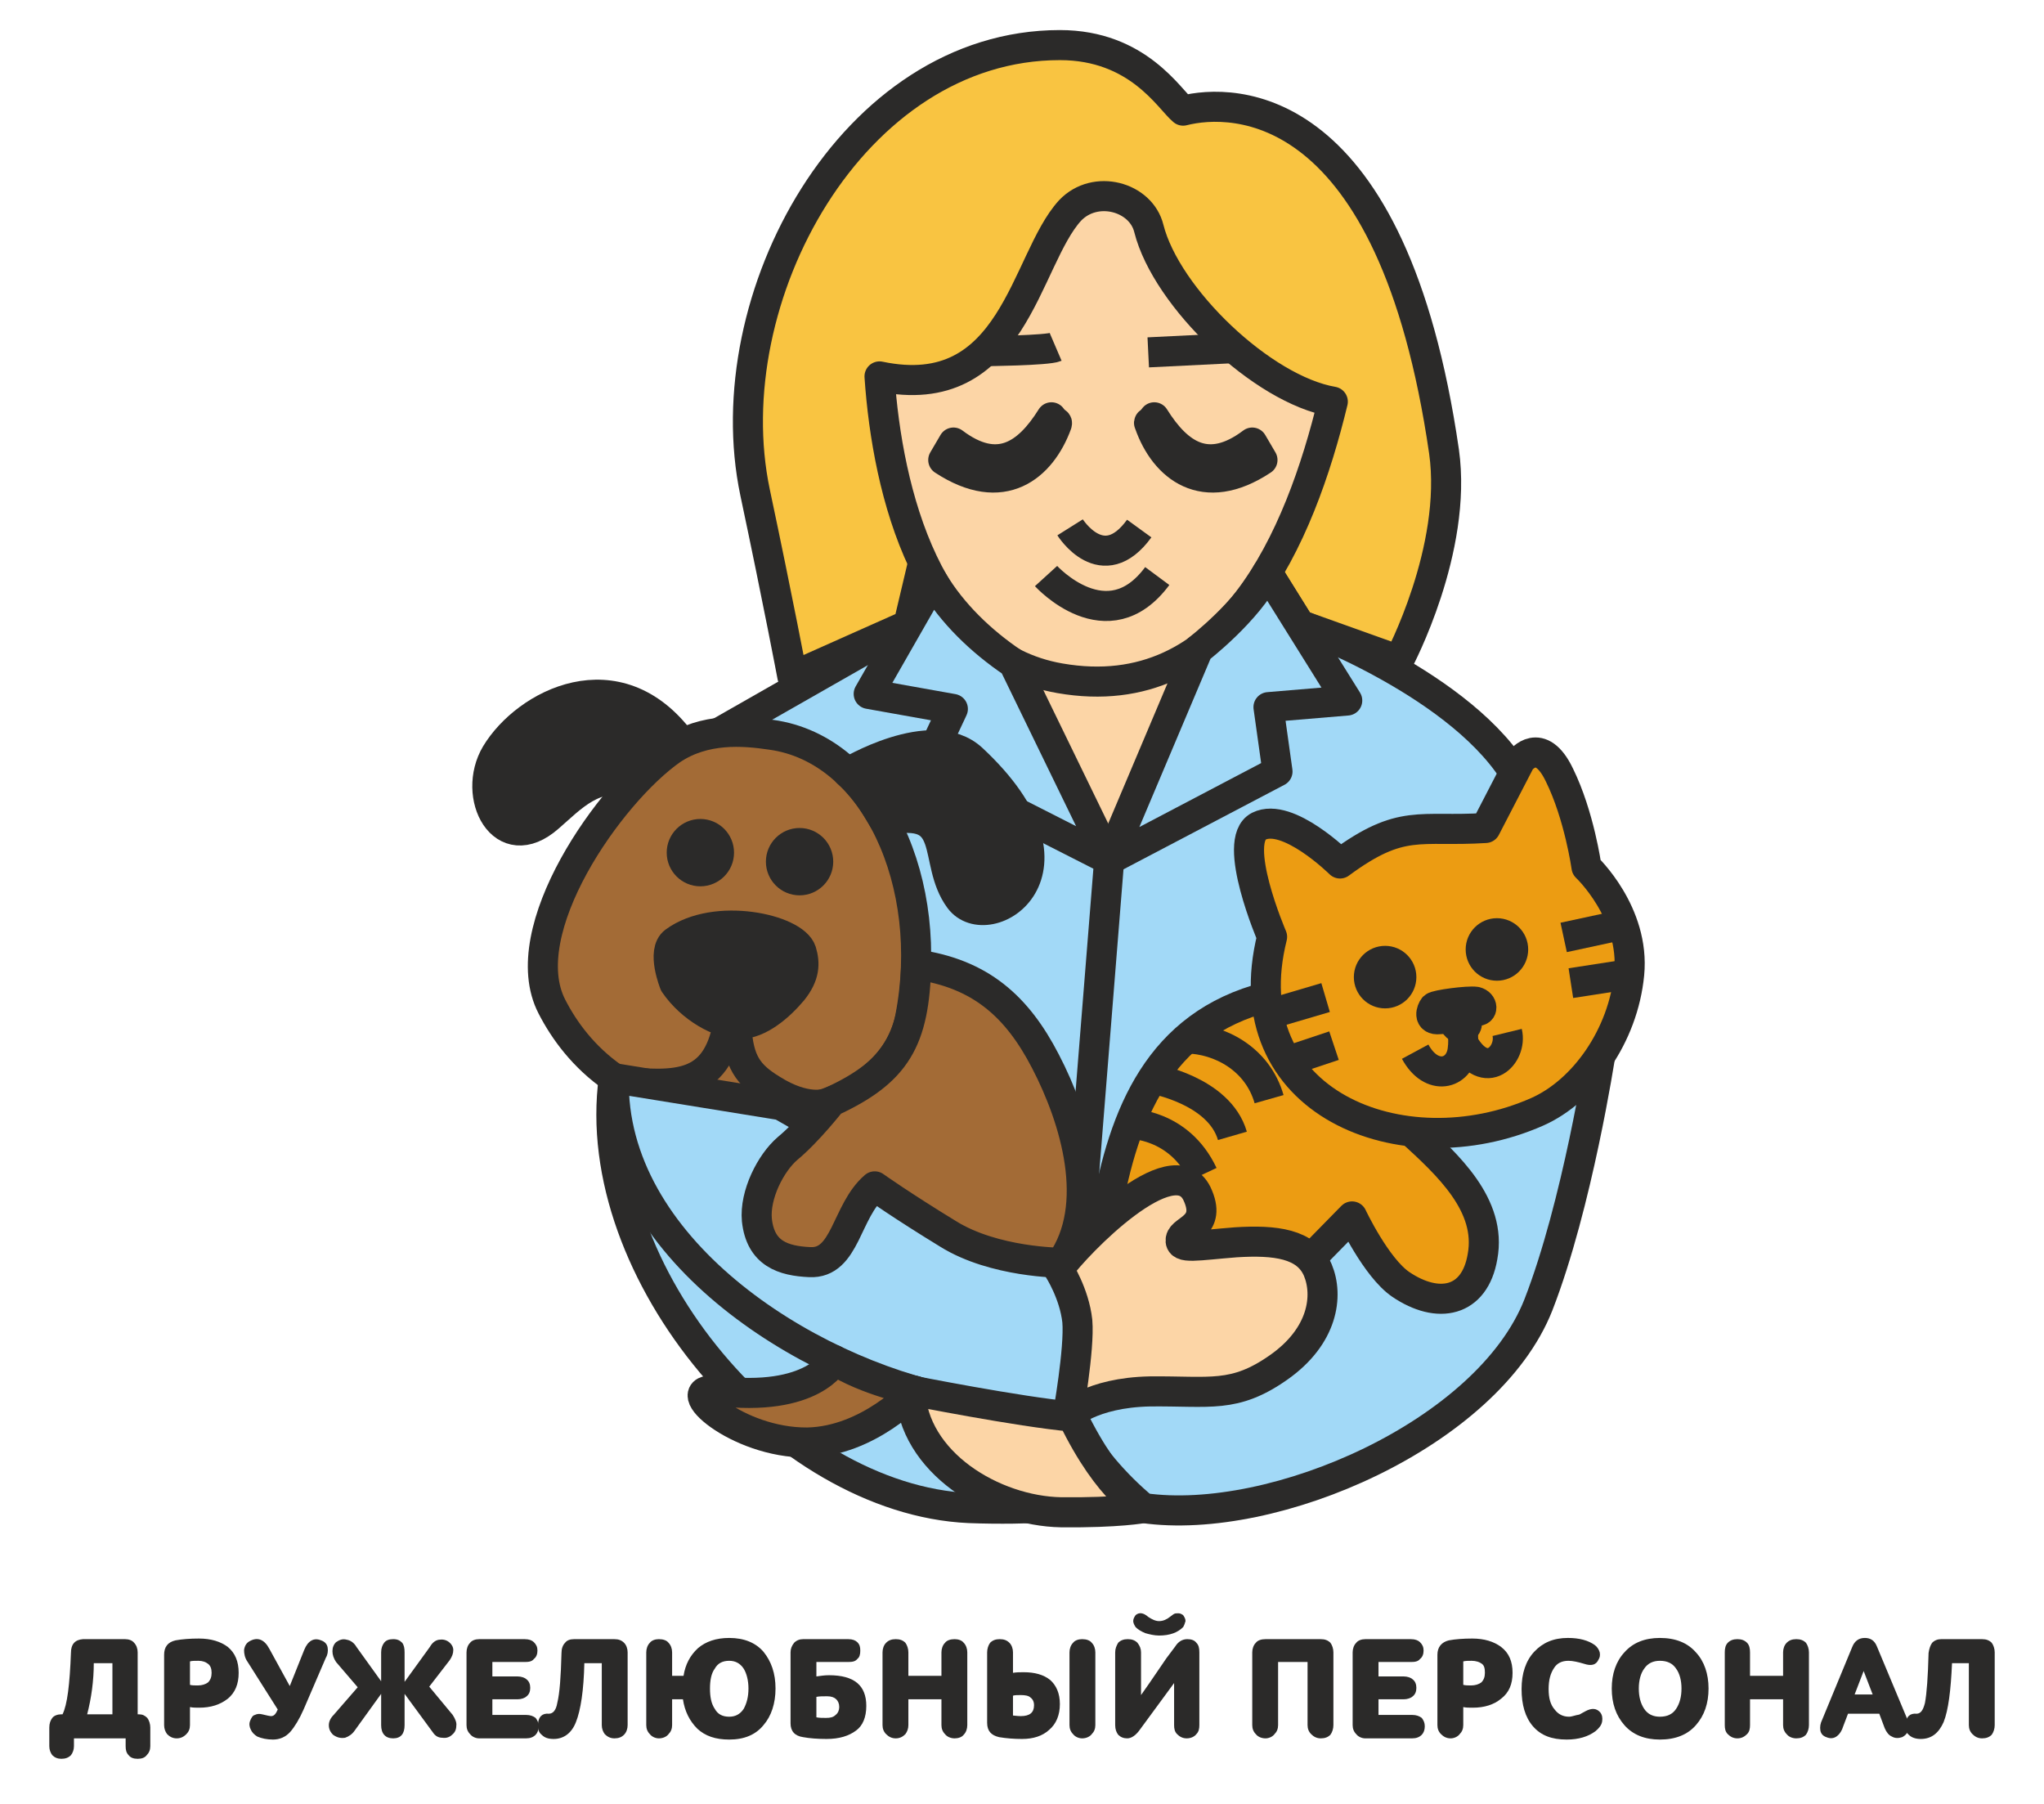 <?xml version="1.0" encoding="UTF-8"?>
<!DOCTYPE svg PUBLIC "-//W3C//DTD SVG 1.1//EN" "http://www.w3.org/Graphics/SVG/1.1/DTD/svg11.dtd">
<!-- Creator: CorelDRAW X6 -->
<svg xmlns="http://www.w3.org/2000/svg" xml:space="preserve" width="34mm" height="30mm" version="1.1" style="shape-rendering:geometricPrecision; text-rendering:geometricPrecision; image-rendering:optimizeQuality; fill-rule:evenodd; clip-rule:evenodd"
viewBox="0 0 3400 3000"
 xmlns:xlink="http://www.w3.org/1999/xlink">
 <defs>
  <style type="text/css">
   <![CDATA[
    .str0 {stroke:#2B2A29;stroke-width:50;stroke-linejoin:round}
    .fil3 {fill:none}
    .fil4 {fill:#2B2A29}
    .fil1 {fill:#A2D9F7}
    .fil2 {fill:#FCD5A6}
    .fil5 {fill:#A36B36}
    .fil6 {fill:#EC9C12}
    .fil0 {fill:#F9C441}
    .fil7 {fill:#2B2A29;fill-rule:nonzero}
   ]]>
  </style>
 </defs>
 <g id="Слой_x0020_1">
  <g id="_250012192">
   <g>
    <path class="fil0 str0" d="M1968 184c-23,-19 -75,-109 -205,-109 -345,0 -575,421 -507,744 39,184 62,306 62,306l193 -86 36 -152 293 -157 268 222 54 87 165 59c0,0 98,-184 75,-347 -86,-592 -351,-588 -434,-567z"/>
    <path class="fil1 str0" d="M2162 1039c0,0 275,100 364,258 89,157 27,338 27,338l-713 383 -75 82c50,-239 35,-473 80,-670l198 -239 119 -152z"/>
    <path class="fil1 str0" d="M1021 1793c-44,323 279,701 591,715 104,4 188,-5 188,-5l-278 -190 -501 -520z"/>
    <polygon class="fil1 str0" points="1511,1039 1197,1218 1514,1695 1799,2005 1845,1430 1645,1198 "/>
    <polygon class="fil2 str0" points="1741,1059 1684,1119 1845,1430 2007,1069 "/>
    <path class="fil2 str0" d="M1463 626c13,192 80,464 300,502 281,49 400,-237 454,-460 -117,-20 -277,-173 -306,-288 -13,-53 -89,-74 -131,-30 -76,83 -93,323 -317,276z"/>
    <path class="fil3 str0" d="M1638 584c0,0 104,-1 118,-7"/>
    <line class="fil3 str0" x1="1910" y1="586" x2="2052" y2= "579" />
    <path class="fil4 str0" d="M1749 694c8,11 10,7 9,11 -26,71 -90,125 -189,60l17 -29c73,55 123,22 163,-42z"/>
    <path class="fil4 str0" d="M1920 694c-8,11 -10,7 -8,11 25,71 90,125 188,60l-17 -29c-73,55 -123,22 -163,-42z"/>
    <path class="fil3 str0" d="M1780 877c0,0 54,86 115,2"/>
    <path class="fil3 str0" d="M1740 958c0,0 102,112 185,0"/>
    <path class="fil1 str0" d="M1552 967l-107 187 140 25 -45 96 305 155 -159 -327c-55,-37 -102,-83 -134,-136z"/>
    <path class="fil1 str0" d="M2108 952l133 213 -131 11 15 107 -280 147 148 -350c0,0 82,-63 115,-128z"/>
    <path class="fil4 str0" d="M1133 1234c-106,-143 -258,-63 -308,20 -41,69 11,173 88,105 36,-31 78,-79 141,-56 26,-34 79,-69 79,-69z"/>
    <path class="fil5 str0" d="M1117 1247c-103,72 -264,301 -199,427 41,80 129,176 310,181 181,4 270,-79 286,-163 43,-221 -57,-446 -231,-470 -47,-7 -111,-12 -166,25z"/>
    <path class="fil4 str0" d="M1410 1285c0,0 140,-85 207,-23 203,189 26,297 -21,233 -47,-64 -1,-157 -125,-130 -17,-28 -32,-56 -61,-80z"/>
    <circle class="fil4 str0" cx="1165" cy="1418" r="31"/>
    <circle class="fil4 str0" cx="1330" cy="1433" r="31"/>
    <path class="fil4 str0" d="M1122 1636c0,0 -22,-54 0,-70 68,-50 199,-21 211,16 6,20 6,40 -15,66 -21,25 -55,55 -88,55 -32,0 -80,-26 -108,-67z"/>
    <path class="fil3 str0" d="M1028 1798c98,10 163,11 183,-94 0,0 14,-5 14,5 4,56 18,78 59,103 57,36 91,23 91,23"/>
    <path class="fil1 str0" d="M1021 1793c-6,281 316,487 566,536 164,33 197,27 197,27 0,0 46,-181 -19,-256 -64,-75 -300,-167 -300,-167l-166 -95 -278 -45z"/>
    <path class="fil5 str0" d="M1388 2262c0,0 -34,71 -197,51 -69,-8 34,87 152,86 102,-2 179,-86 179,-86 0,0 -82,-17 -134,-51z"/>
    <path class="fil5 str0" d="M1524 1604c107,15 168,70 215,161 50,96 93,240 26,335 0,0 -111,0 -188,-48 -77,-47 -122,-79 -122,-79 -48,41 -48,129 -108,126 -44,-2 -82,-14 -88,-70 -4,-42 23,-95 51,-119 34,-28 73,-78 73,-78 108,-50 138,-102 141,-228z"/>
    <path class="fil1 str0" d="M1902 2508c217,31 573,-124 657,-338 65,-167 103,-416 103,-416l-262 89 -525 404 -100 109c37,63 80,113 127,152z"/>
    <path class="fil6 str0" d="M2107 1658c-179,46 -238,195 -267,360l308 108 101 -103c0,0 40,85 81,113 62,42 123,30 136,-46 16,-86 -58,-153 -118,-208l-241 -224z"/>
    <path class="fil3 str0" d="M2518 1403c0,0 36,10 52,26 15,16 -11,-67 -11,-67 0,0 -11,-14 -18,5 -6,19 -23,36 -23,36z"/>
    <path class="fil3 str0" d="M2200 1486c0,0 -46,34 -45,48 1,14 -13,-74 -13,-74 0,0 -9,-17 12,-5 21,13 46,31 46,31z"/>
    <path class="fil6 str0" d="M2229 1436c103,-76 132,-52 242,-59l58 -112c0,0 33,-43 65,24 33,67 45,153 45,153 0,0 81,76 71,178 -10,103 -76,195 -153,229 -224,99 -510,-15 -441,-291 0,0 -69,-160 -22,-184 48,-24 135,62 135,62z"/>
    <line class="fil3 str0" x1="2601" y1="1559" x2="2703" y2= "1537" />
    <line class="fil3 str0" x1="2613" y1="1635" x2="2710" y2= "1620" />
    <line class="fil3 str0" x1="2205" y1="1659" x2="2110" y2= "1687" />
    <circle class="fil4 str0" cx="2304" cy="1625" r="27"/>
    <circle class="fil4 str0" cx="2490" cy="1579" r="27"/>
    <path class="fil4 str0" d="M2434 1709c10,-1 5,-16 6,-20 3,-5 9,-9 16,-8 11,2 11,-12 -1,-15 -13,-2 -66,5 -70,9 -4,5 -10,22 9,20 5,0 14,-2 17,0 11,5 7,16 23,14z"/>
    <line class="fil3 str0" x1="2219" y1="1739" x2="2141" y2= "1765" />
    <path class="fil3 str0" d="M2431 1710c0,-3 5,14 2,36 -5,41 -52,53 -79,3"/>
    <path class="fil3 str0" d="M2434 1735c37,66 82,19 73,-18"/>
    <path class="fil2 str0" d="M1761 2111c30,-42 190,-207 230,-126 26,55 -24,59 -27,76 -3,17 27,10 92,5 65,-4 117,2 136,46 18,43 9,110 -65,162 -74,52 -114,39 -214,40 -99,2 -137,41 -137,41 0,0 20,-112 16,-158 -5,-46 -31,-86 -31,-86z"/>
    <path class="fil2 str0" d="M1514 2312c4,120 138,201 251,203 96,1 137,-7 137,-7 0,0 -56,-24 -118,-152 -89,-8 -270,-44 -270,-44z"/>
    <path class="fil3 str0" d="M1974 1727c55,1 118,34 137,101"/>
    <path class="fil3 str0" d="M1917 1794c0,0 111,19 133,95"/>
    <path class="fil3 str0" d="M1879 1869c0,0 82,-1 122,84"/>
   </g>
   <path class="fil7" d="M123 2891l86 0 0 13c0,6 1,11 5,15 3,4 8,6 15,6 7,0 12,-2 15,-6 4,-4 6,-9 6,-15l0 -31c0,-6 -2,-12 -5,-16 -4,-4 -8,-6 -14,-6l-2 0 0 -103c0,-6 -2,-12 -6,-16 -3,-4 -9,-6 -15,-6l-70 0c-13,1 -20,8 -20,23 -2,52 -6,86 -14,102l-2 0c-6,0 -12,2 -15,6 -3,4 -5,9 -5,16l0 31c0,6 2,11 5,15 4,4 9,6 15,6 7,0 12,-2 16,-6 3,-4 5,-9 5,-15l0 -13zm22 -40c7,-27 11,-56 11,-85l31 0 0 85 -42 0z"/>
   <path id="1" class="fil7" d="M273 2869c0,6 2,11 5,15 4,4 9,7 16,7 7,0 12,-3 16,-7 4,-4 6,-9 6,-15l0 -30c5,1 10,1 15,1 20,0 35,-5 48,-15 12,-10 18,-24 18,-43 0,-19 -6,-33 -18,-43 -12,-9 -28,-14 -48,-14 -15,0 -28,1 -39,3 -13,3 -19,11 -19,24l0 117zm56 -66c-5,0 -10,0 -13,-1l0 -39c3,-1 8,-1 14,-1 7,0 12,2 16,5 4,3 6,8 6,15 0,7 -2,12 -6,16 -4,3 -10,5 -17,5z"/>
   <path id="2" class="fil7" d="M462 2843c-3,7 -6,11 -11,11 -2,0 -7,-1 -15,-3 -4,-1 -8,-1 -12,1 -4,1 -6,5 -8,10 -2,5 -1,10 1,14 2,5 6,9 11,12 7,3 16,5 26,5 11,0 21,-4 29,-13 7,-8 15,-21 22,-37l37 -86c3,-5 4,-11 3,-17 -1,-6 -5,-10 -11,-12 -12,-5 -22,1 -28,16l-24 60 -34 -62c-8,-15 -19,-20 -32,-13 -6,3 -9,8 -10,15 0,6 1,13 6,20l50 79z"/>
   <path id="3" class="fil7" d="M634 2817l0 52c0,14 7,22 20,22 13,0 19,-8 19,-22l0 -52 47 64c4,6 9,9 16,9 6,1 12,-1 16,-5 5,-4 7,-9 7,-15 1,-5 -2,-12 -6,-18l-39 -47 34 -44c4,-6 6,-11 6,-17 0,-5 -3,-10 -7,-13 -5,-4 -11,-5 -17,-4 -6,1 -11,5 -15,12l-42 58 0 -49c0,-7 -1,-12 -4,-16 -4,-4 -8,-6 -15,-6 -7,0 -12,2 -15,6 -3,4 -5,9 -5,16l0 48 -41 -57c-4,-7 -10,-11 -16,-12 -7,-2 -12,0 -18,4 -4,4 -6,9 -6,15 0,6 2,12 6,18l36 42 -40 46c-5,5 -8,11 -8,17 0,6 2,11 7,16 7,5 13,6 20,5 6,-2 12,-6 16,-12l44 -61z"/>
   <path id="4" class="fil7" d="M776 2869c0,6 2,11 6,15 3,4 9,7 15,7l78 0c7,0 12,-2 16,-6 3,-3 5,-8 5,-14 0,-6 -2,-10 -5,-14 -4,-3 -9,-5 -16,-5l-56 0 0 -26 42 0c6,0 12,-2 15,-5 4,-3 6,-8 6,-14 0,-6 -2,-11 -6,-14 -3,-3 -9,-5 -15,-5l-42 0 0 -24 54 0c7,0 12,-1 15,-5 4,-3 6,-8 6,-14 0,-6 -2,-10 -6,-14 -3,-3 -8,-5 -15,-5l-76 0c-6,0 -12,2 -15,6 -4,4 -6,10 -6,16l0 121z"/>
   <path id="5" class="fil7" d="M955 2726c-7,0 -12,2 -15,6 -4,4 -6,10 -6,17 -1,39 -3,67 -7,83 -2,12 -7,18 -14,18 -11,-1 -17,5 -18,16 -1,9 1,15 6,19 5,5 11,7 20,7 17,0 30,-10 37,-28 8,-20 13,-53 14,-98l29 0 0 103c0,6 2,11 5,15 4,4 9,7 16,7 7,0 12,-2 16,-6 4,-4 6,-10 6,-16l0 -121c0,-6 -2,-12 -6,-16 -4,-4 -9,-6 -16,-6l-67 0z"/>
   <path id="6" class="fil7" d="M1075 2869c0,6 2,11 6,15 3,4 9,7 15,7 7,0 13,-3 16,-7 4,-4 6,-9 6,-15l0 -43 18 0c3,20 11,36 24,49 13,12 30,18 53,18 25,0 44,-8 57,-24 13,-15 20,-36 20,-61 0,-25 -7,-45 -20,-61 -13,-15 -32,-23 -57,-23 -22,0 -39,6 -52,17 -13,12 -21,27 -24,46l-19 0 0 -39c0,-6 -2,-12 -6,-16 -3,-4 -9,-6 -16,-6 -6,0 -12,2 -15,6 -4,4 -6,10 -6,16l0 121zm106 -61c0,-13 2,-25 8,-33 5,-9 13,-13 24,-13 10,0 18,4 24,13 5,8 8,20 8,33 0,14 -3,25 -8,34 -6,9 -14,13 -24,13 -11,0 -19,-4 -24,-13 -6,-9 -8,-20 -8,-34z"/>
   <path id="7" class="fil7" d="M1336 2726c-6,0 -11,2 -15,6 -4,5 -6,10 -6,16l0 118c0,13 7,21 21,23 11,2 24,3 39,3 21,0 37,-5 49,-14 11,-8 17,-22 17,-41 0,-34 -20,-51 -62,-51 -7,0 -14,1 -21,2l0 -24 53 0c7,0 12,-1 15,-5 4,-3 5,-8 5,-14 0,-6 -1,-10 -5,-14 -3,-3 -8,-5 -15,-5l-75 0zm40 95c7,0 12,2 15,5 3,3 5,7 5,13 0,5 -2,10 -6,13 -4,4 -9,5 -16,5 -6,0 -11,0 -16,-1l0 -34c5,-1 11,-1 18,-1z"/>
   <path id="8" class="fil7" d="M1566 2787l-55 0 0 -39c0,-6 -2,-12 -5,-16 -4,-4 -9,-6 -16,-6 -7,0 -12,2 -16,6 -4,4 -6,10 -6,16l0 121c0,6 2,11 6,15 4,4 9,7 16,7 7,0 12,-3 16,-7 3,-4 5,-9 5,-15l0 -43 55 0 0 43c0,6 2,11 6,15 3,4 9,7 16,7 6,0 12,-2 15,-6 4,-4 6,-10 6,-16l0 -121c0,-6 -2,-12 -6,-16 -3,-4 -9,-6 -15,-6 -7,0 -13,2 -16,6 -4,4 -6,10 -6,16l0 39z"/>
   <path id="9" class="fil7" d="M1779 2869c0,6 2,11 6,15 3,4 9,7 15,7 7,0 13,-3 16,-7 4,-4 6,-9 6,-15l0 -121c0,-6 -2,-12 -6,-16 -3,-4 -9,-6 -16,-6 -6,0 -12,2 -15,6 -4,4 -6,10 -6,16l0 121zm-137 -4c0,14 7,21 20,24 12,2 25,3 38,3 19,0 34,-5 45,-15 12,-10 18,-25 18,-43 0,-18 -6,-31 -16,-40 -11,-9 -26,-13 -44,-13 -6,0 -12,0 -18,1l0 -34c0,-6 -2,-12 -6,-16 -4,-4 -9,-6 -16,-6 -7,0 -12,2 -16,6 -3,4 -5,10 -5,16l0 117zm56 -11c-6,0 -11,-1 -13,-1l0 -33c3,-1 8,-1 13,-1 7,0 13,1 16,4 4,3 6,7 6,13 0,12 -7,18 -22,18z"/>
   <path id="10" class="fil7" d="M1898 2748c0,-6 -2,-11 -6,-16 -4,-4 -9,-6 -16,-6 -7,0 -12,2 -16,6 -3,5 -5,10 -5,16l0 121c0,7 2,12 5,16 4,4 9,6 15,6 7,0 14,-5 20,-13l58 -79 0 70c0,6 1,11 5,15 4,4 9,7 16,7 7,0 13,-3 16,-7 4,-4 5,-9 5,-15l0 -121c0,-7 -1,-12 -5,-16 -3,-4 -8,-6 -15,-6 -8,0 -15,4 -20,12l-15 20 -28 41 -14 20 0 -71zm30 -28c18,0 31,-5 40,-14 2,-3 3,-7 4,-10 0,-4 -2,-7 -4,-10 -3,-2 -5,-3 -8,-3 -3,0 -5,0 -7,1 -2,1 -4,3 -7,5 -5,4 -11,7 -18,7 -6,0 -12,-3 -18,-7 -8,-7 -15,-8 -21,-3 -2,3 -4,6 -4,10 0,3 2,7 4,10 4,4 9,7 16,10 7,2 15,4 23,4z"/>
   <path id="11" class="fil7" d="M2083 2869c0,6 2,11 6,15 3,4 9,7 16,7 6,0 12,-3 15,-7 4,-4 6,-9 6,-15l0 -105 49 0 0 105c0,6 2,11 6,15 4,4 9,7 16,7 7,0 12,-2 16,-6 3,-4 5,-10 5,-16l0 -121c0,-6 -2,-12 -5,-16 -4,-4 -9,-6 -16,-6l-92 0c-7,0 -13,2 -16,6 -4,4 -6,10 -6,16l0 121z"/>
   <path id="12" class="fil7" d="M2250 2869c0,6 2,11 6,15 3,4 9,7 15,7l78 0c7,0 12,-2 16,-6 3,-3 5,-8 5,-14 0,-6 -2,-10 -5,-14 -4,-3 -9,-5 -16,-5l-56 0 0 -26 42 0c6,0 12,-2 15,-5 4,-3 6,-8 6,-14 0,-6 -2,-11 -6,-14 -3,-3 -9,-5 -15,-5l-42 0 0 -24 54 0c7,0 12,-1 15,-5 4,-3 6,-8 6,-14 0,-6 -2,-10 -6,-14 -3,-3 -8,-5 -15,-5l-76 0c-6,0 -12,2 -15,6 -4,4 -6,10 -6,16l0 121z"/>
   <path id="13" class="fil7" d="M2391 2869c0,6 2,11 6,15 4,4 9,7 16,7 6,0 12,-3 15,-7 4,-4 6,-9 6,-15l0 -30c5,1 10,1 16,1 19,0 35,-5 47,-15 13,-10 19,-24 19,-43 0,-19 -6,-33 -19,-43 -12,-9 -28,-14 -48,-14 -15,0 -28,1 -39,3 -12,3 -19,11 -19,24l0 117zm56 -66c-5,0 -9,0 -13,-1l0 -39c4,-1 8,-1 14,-1 7,0 13,2 17,5 4,3 5,8 5,15 0,7 -2,12 -6,16 -4,3 -10,5 -17,5z"/>
   <path id="14" class="fil7" d="M2609 2762c7,0 16,2 26,5 12,4 20,2 24,-7 2,-3 3,-7 2,-12 -1,-4 -4,-9 -8,-12 -11,-8 -26,-12 -45,-12 -24,0 -42,8 -56,23 -14,15 -21,36 -21,62 0,26 6,47 19,62 13,15 31,22 56,22 20,0 36,-5 48,-14 6,-5 10,-10 11,-16 1,-6 0,-11 -3,-15 -6,-7 -14,-8 -25,-2 -4,2 -7,4 -9,5 -2,1 -5,1 -8,2 -4,1 -7,2 -10,2 -10,0 -18,-4 -24,-12 -7,-8 -10,-19 -10,-34 0,-15 3,-26 9,-35 5,-8 13,-12 24,-12z"/>
   <path id="15" class="fil7" d="M2681 2808c0,25 7,45 21,61 14,16 34,24 59,24 26,0 46,-8 60,-24 14,-16 21,-36 21,-61 0,-24 -7,-45 -21,-60 -14,-16 -34,-24 -60,-24 -25,0 -45,8 -59,24 -14,15 -21,36 -21,60zm45 0c0,-13 3,-25 9,-33 6,-9 15,-13 26,-13 12,0 21,4 27,13 6,8 9,20 9,33 0,14 -3,25 -9,34 -6,9 -15,13 -27,13 -11,0 -20,-4 -26,-13 -6,-9 -9,-20 -9,-34z"/>
   <path id="16" class="fil7" d="M2966 2787l-55 0 0 -39c0,-6 -1,-12 -5,-16 -4,-4 -9,-6 -16,-6 -7,0 -12,2 -16,6 -4,4 -5,10 -5,16l0 121c0,6 1,11 5,15 4,4 9,7 16,7 7,0 12,-3 16,-7 4,-4 5,-9 5,-15l0 -43 55 0 0 43c0,6 2,11 6,15 3,4 9,7 16,7 7,0 12,-2 16,-6 3,-4 5,-10 5,-16l0 -121c0,-6 -2,-12 -5,-16 -4,-4 -9,-6 -16,-6 -7,0 -12,2 -16,6 -4,4 -6,10 -6,16l0 39z"/>
   <path id="17" class="fil7" d="M3135 2874c3,7 7,12 12,14 5,3 11,3 17,1 6,-3 9,-7 11,-13 1,-6 1,-11 -2,-16l-51 -122c-4,-10 -11,-14 -20,-14 -10,0 -17,5 -21,15l-50 121c-3,6 -4,12 -3,18 1,5 4,9 10,11 7,3 13,2 18,-2 4,-3 8,-9 10,-16l8 -21 52 0 9 24zm-35 -95l15 39 -30 0 15 -39z"/>
   <path id="18" class="fil7" d="M3229 2726c-6,0 -11,2 -15,6 -3,4 -5,10 -6,17 -1,39 -3,67 -6,83 -3,12 -7,18 -14,18 -11,-1 -17,5 -18,16 -1,9 0,15 5,19 5,5 12,7 20,7 18,0 30,-10 38,-28 8,-20 12,-53 14,-98l28 0 0 103c0,6 2,11 6,15 4,4 9,7 16,7 7,0 12,-2 16,-6 3,-4 5,-10 5,-16l0 -121c0,-6 -2,-12 -5,-16 -4,-4 -9,-6 -16,-6l-68 0z"/>
  </g>
 </g>
</svg>
